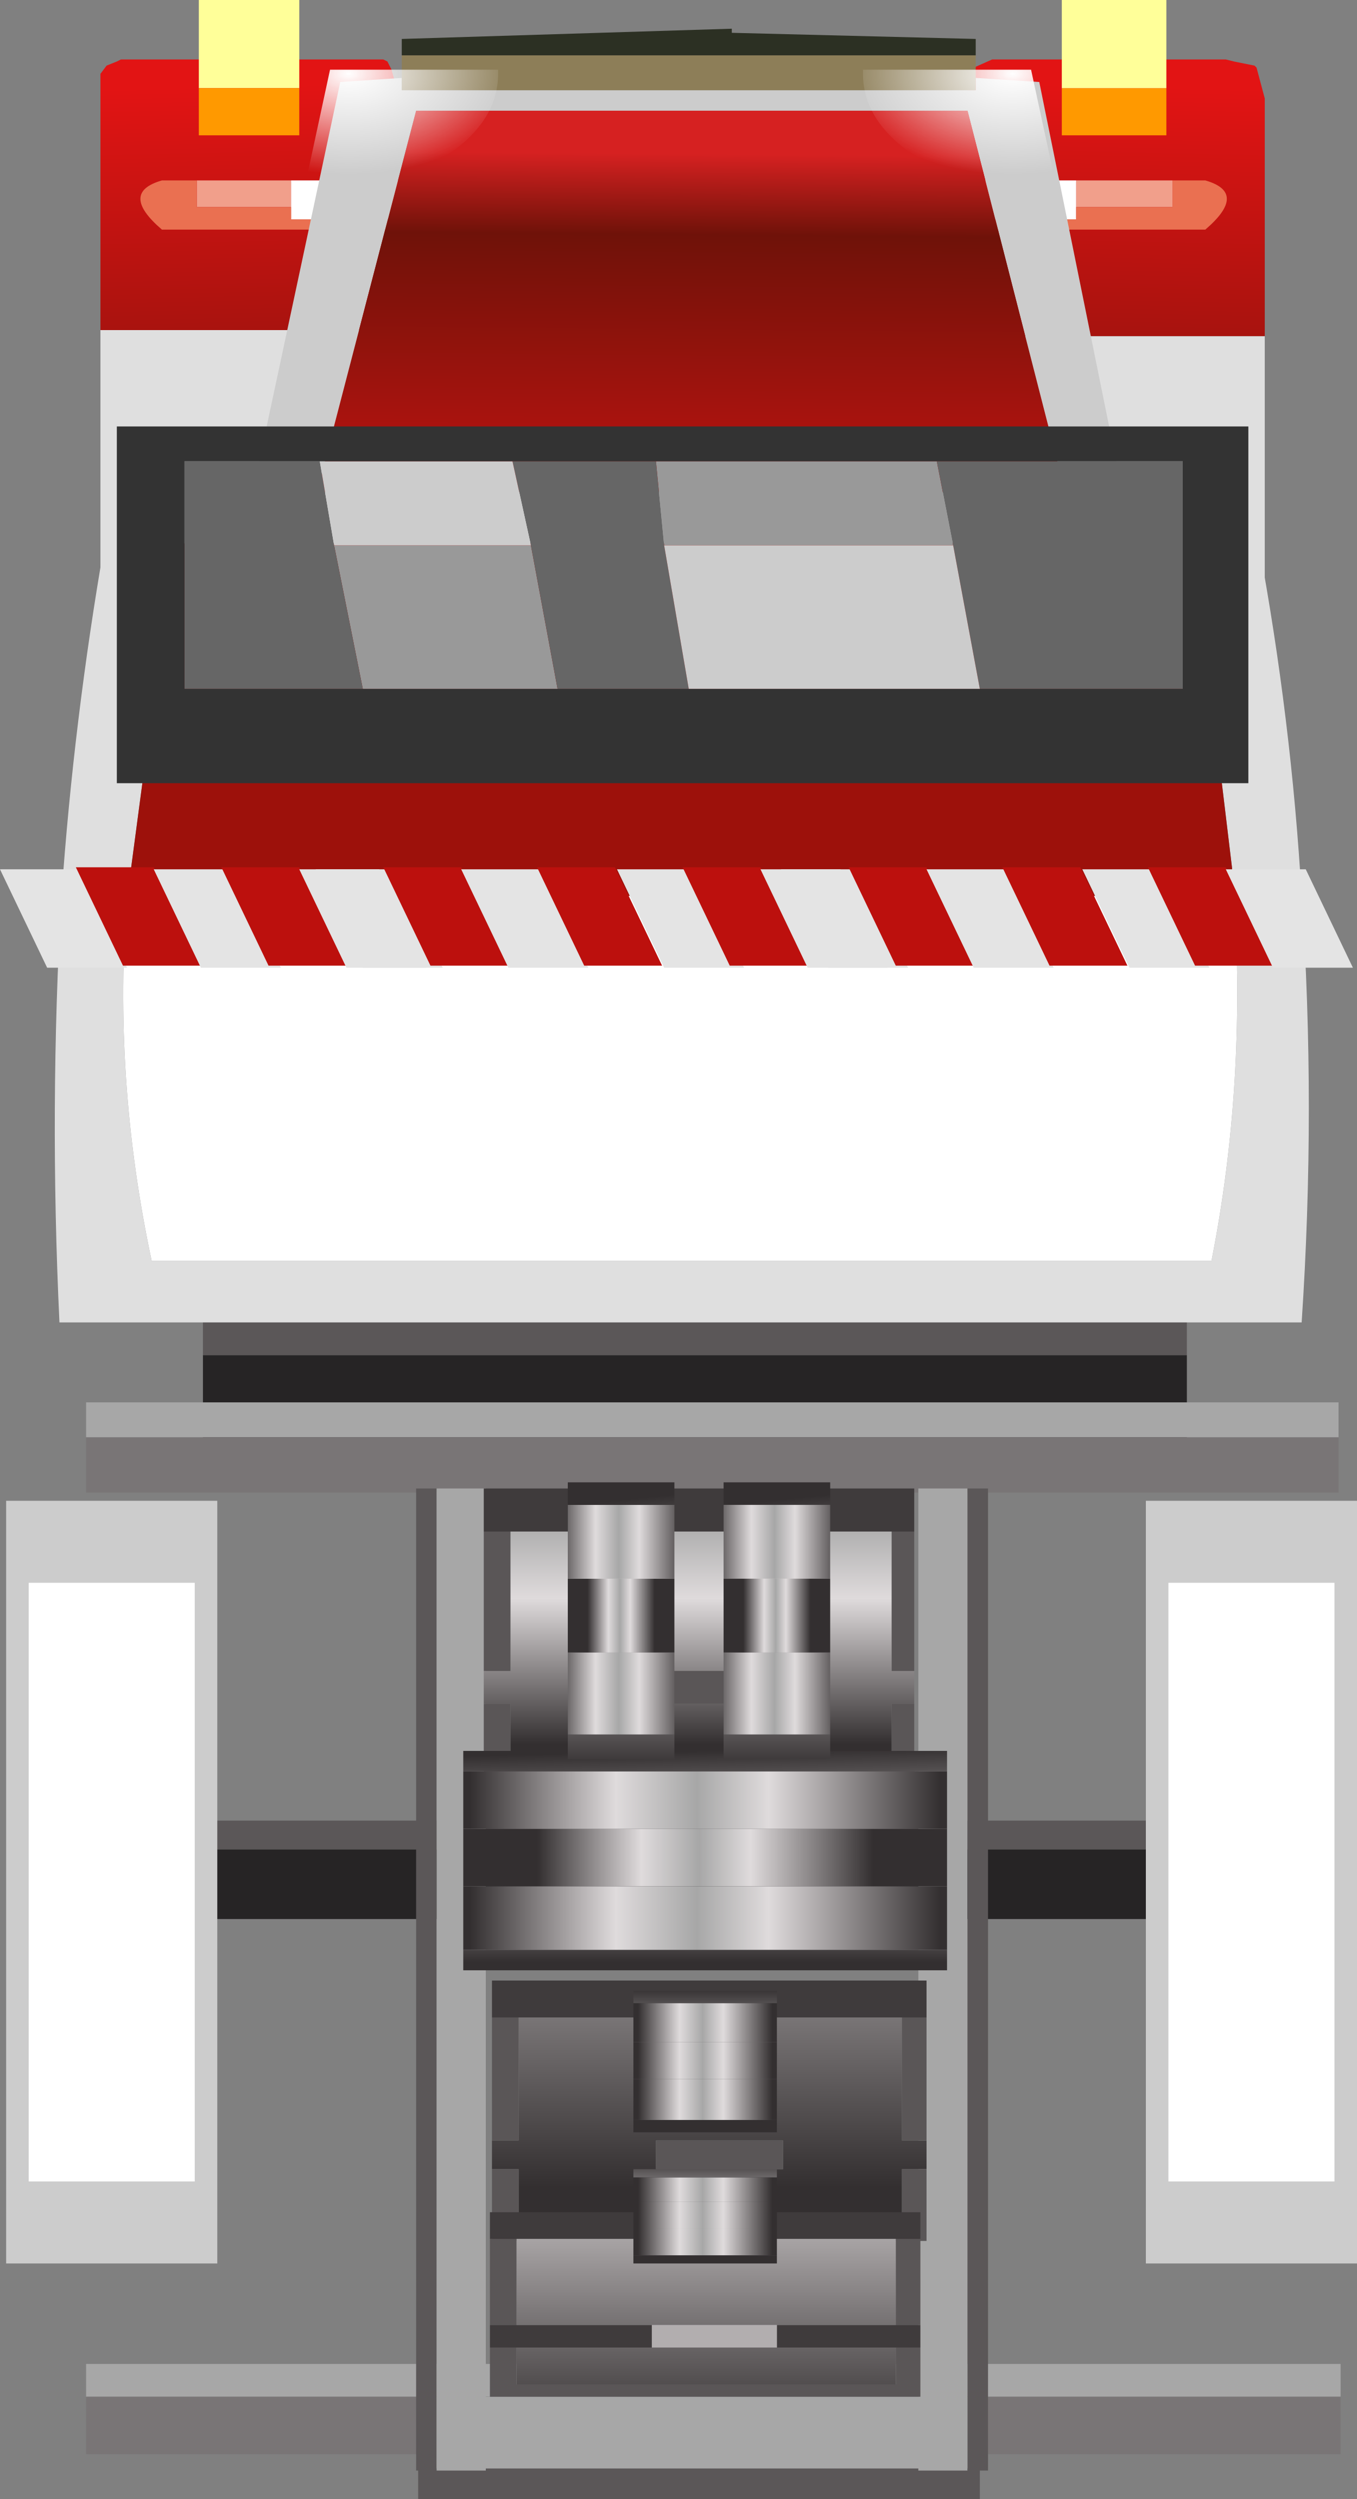 <?xml version="1.0" encoding="UTF-8" standalone="no"?>
<svg xmlns:xlink="http://www.w3.org/1999/xlink" height="60.95px" width="33.1px" xmlns="http://www.w3.org/2000/svg">
  <rect width="100%" height="100%" fill="#808080" stroke="none"/>
  <g transform="matrix(1, 0, 0, 1, 16.45, 30.05)">
    <path d="M16.25 28.4 L-14.35 28.4 -14.35 27.6 16.25 27.6 16.25 28.4" fill="#a7a7a7" fill-rule="evenodd" stroke="none"/>
    <path d="M16.25 28.4 L16.25 29.8 -14.35 29.8 -14.35 28.4 16.25 28.4" fill="#797576" fill-rule="evenodd" stroke="none"/>
    <path d="M-11.5 3.0 L-11.5 2.0 12.5 2.0 12.5 3.0 -11.5 3.0" fill="#5b5758" fill-rule="evenodd" stroke="none"/>
    <path d="M12.5 3.0 L12.5 5.45 -11.5 5.45 -11.5 3.0 12.5 3.0" fill="#262425" fill-rule="evenodd" stroke="none"/>
    <path d="M-14.35 5.0 L16.2 5.0 16.2 6.35 -14.35 6.35 -14.35 5.0" fill="#797576" fill-rule="evenodd" stroke="none"/>
    <path d="M-14.35 5.0 L-14.35 4.15 16.2 4.15 16.2 5.0 -14.35 5.0" fill="#a7a7a7" fill-rule="evenodd" stroke="none"/>
    <path d="M12.5 15.05 L12.5 16.75 -11.5 16.75 -11.5 15.05 12.5 15.05" fill="#262425" fill-rule="evenodd" stroke="none"/>
    <path d="M-11.5 15.05 L-11.5 14.35 12.5 14.35 12.5 15.05 -11.5 15.05" fill="#5b5758" fill-rule="evenodd" stroke="none"/>
    <path d="M7.45 30.15 L-6.25 30.15 -6.25 28.4 7.45 28.4 7.45 30.15" fill="#a7a7a7" fill-rule="evenodd" stroke="none"/>
    <path d="M7.45 30.15 L7.45 30.9 -6.25 30.9 -6.25 30.15 7.45 30.15" fill="#5b5758" fill-rule="evenodd" stroke="none"/>
    <path d="M-5.8 6.25 L-5.8 30.2 -6.3 30.2 -6.3 6.25 -5.8 6.25" fill="#5b5758" fill-rule="evenodd" stroke="none"/>
    <path d="M-5.8 6.25 L-4.6 6.25 -4.6 30.2 -5.8 30.2 -5.8 6.25" fill="#a7a7a7" fill-rule="evenodd" stroke="none"/>
    <path d="M7.15 30.2 L5.95 30.2 5.95 6.25 7.15 6.25 7.15 30.2" fill="#a7a7a7" fill-rule="evenodd" stroke="none"/>
    <path d="M7.15 6.25 L7.65 6.25 7.65 30.2 7.15 30.2 7.15 6.25" fill="#5b5758" fill-rule="evenodd" stroke="none"/>
    <path d="M5.85 11.5 L5.3 11.5 5.3 12.9 -4.0 12.9 -4.0 11.5 -4.65 11.5 -4.65 10.7 -4.0 10.7 -4.0 7.3 5.3 7.3 5.3 10.7 5.85 10.7 5.85 11.5 M2.35 11.5 L2.35 10.7 -0.7 10.7 -0.7 11.5 2.35 11.5" fill="url(#gradient0)" fill-rule="evenodd" stroke="none"/>
    <path d="M-4.65 11.5 L-4.0 11.5 -4.0 12.9 5.3 12.9 5.3 11.5 5.85 11.5 5.85 13.45 -4.65 13.45 -4.65 11.5 M5.85 10.7 L5.3 10.7 5.3 7.3 5.85 7.3 5.85 10.7 M-4.0 7.3 L-4.0 10.7 -4.65 10.7 -4.65 7.3 -4.0 7.3 M2.35 11.5 L-0.7 11.5 -0.7 10.7 2.35 10.7 2.35 11.5" fill="#5a5657" fill-rule="evenodd" stroke="none"/>
    <path d="M5.3 7.3 L-4.0 7.3 -4.65 7.3 -4.65 6.25 5.85 6.25 5.85 7.3 5.3 7.3" fill="#3f3b3c" fill-rule="evenodd" stroke="none"/>
    <path d="M6.15 22.85 L5.55 22.85 5.55 24.1 -3.8 24.1 -3.8 22.85 -4.45 22.85 -4.45 22.15 -3.8 22.15 -3.8 19.15 5.55 19.15 5.55 22.15 6.15 22.15 6.15 22.85 M2.65 22.85 L2.65 22.15 -0.45 22.15 -0.45 22.85 2.65 22.85" fill="url(#gradient1)" fill-rule="evenodd" stroke="none"/>
    <path d="M2.65 22.85 L-0.45 22.85 -0.45 22.15 2.65 22.15 2.65 22.85 M-4.45 22.85 L-3.8 22.85 -3.8 24.1 5.55 24.1 5.55 22.85 6.15 22.85 6.15 24.6 -4.45 24.6 -4.45 22.85 M6.15 22.15 L5.55 22.15 5.55 19.15 6.15 19.15 6.15 22.15 M-3.8 19.15 L-3.8 22.15 -4.45 22.15 -4.45 19.15 -3.8 19.15" fill="#5a5657" fill-rule="evenodd" stroke="none"/>
    <path d="M5.55 19.15 L-3.8 19.15 -4.45 19.15 -4.45 18.25 6.15 18.25 6.15 19.15 5.55 19.15" fill="#3f3b3c" fill-rule="evenodd" stroke="none"/>
    <path d="M5.4 24.55 L6.0 24.55 6.0 26.65 5.4 26.65 5.4 24.55 M-4.5 24.55 L-3.85 24.55 -3.85 26.65 -4.5 26.65 -4.5 24.55 M5.4 27.2 L6.0 27.2 6.0 28.4 -4.5 28.4 -4.5 27.2 -3.85 27.2 -3.85 28.1 5.4 28.1 5.4 27.2" fill="#5a5657" fill-rule="evenodd" stroke="none"/>
    <path d="M6.0 24.55 L5.4 24.55 -3.85 24.55 -4.5 24.55 -4.5 23.9 6.0 23.9 6.0 24.55 M5.4 26.65 L6.0 26.65 6.0 27.2 5.4 27.2 2.5 27.2 2.5 26.65 5.4 26.65 M-4.5 27.2 L-4.5 26.65 -3.85 26.65 -0.55 26.65 -0.55 27.2 -3.85 27.2 -4.5 27.2" fill="#3f3b3c" fill-rule="evenodd" stroke="none"/>
    <path d="M5.4 24.55 L5.4 26.65 2.5 26.65 -0.55 26.65 -3.85 26.65 -3.85 24.55 5.4 24.55 M5.4 27.2 L5.4 28.1 -3.85 28.1 -3.85 27.2 -0.55 27.2 2.5 27.2 5.4 27.2" fill="url(#gradient2)" fill-rule="evenodd" stroke="none"/>
    <path d="M2.5 27.2 L-0.55 27.2 -0.55 26.65 2.5 26.65 2.5 27.2" fill="#b2aeaf" fill-rule="evenodd" stroke="none"/>
    <path d="M6.65 17.5 L6.65 18.0 -5.15 18.0 -5.15 17.5 6.65 17.5" fill="url(#gradient3)" fill-rule="evenodd" stroke="none"/>
    <path d="M6.65 15.95 L6.65 17.5 -5.15 17.5 -5.15 15.95 6.65 15.95" fill="url(#gradient4)" fill-rule="evenodd" stroke="none"/>
    <path d="M6.65 14.55 L6.65 15.95 -5.15 15.95 -5.15 14.55 6.65 14.55" fill="url(#gradient5)" fill-rule="evenodd" stroke="none"/>
    <path d="M6.65 13.15 L6.65 14.55 -5.15 14.55 -5.15 13.15 6.65 13.15" fill="url(#gradient6)" fill-rule="evenodd" stroke="none"/>
    <path d="M-5.15 13.15 L-5.15 12.65 6.65 12.65 6.65 13.15 -5.15 13.15" fill="url(#gradient7)" fill-rule="evenodd" stroke="none"/>
    <path d="M2.5 21.65 L2.5 21.95 -1.0 21.95 -1.0 21.65 2.5 21.65" fill="url(#gradient8)" fill-rule="evenodd" stroke="none"/>
    <path d="M2.5 20.65 L2.5 21.65 -1.0 21.65 -1.0 20.65 2.5 20.65" fill="url(#gradient9)" fill-rule="evenodd" stroke="none"/>
    <path d="M2.5 19.75 L2.5 20.65 -1.0 20.65 -1.0 19.75 2.5 19.75" fill="url(#gradient10)" fill-rule="evenodd" stroke="none"/>
    <path d="M2.5 18.8 L2.5 19.75 -1.0 19.75 -1.0 18.8 2.5 18.8" fill="url(#gradient11)" fill-rule="evenodd" stroke="none"/>
    <path d="M-1.0 18.8 L-1.0 18.5 2.5 18.5 2.5 18.8 -1.0 18.8" fill="url(#gradient12)" fill-rule="evenodd" stroke="none"/>
    <path d="M-1.0 24.3 L-1.0 23.65 2.5 23.65 2.5 24.3 -1.0 24.3" fill="url(#gradient13)" fill-rule="evenodd" stroke="none"/>
    <path d="M-1.0 23.65 L-1.0 23.05 2.5 23.05 2.5 23.65 -1.0 23.65" fill="url(#gradient14)" fill-rule="evenodd" stroke="none"/>
    <path d="M-1.0 23.05 L-1.0 22.85 2.5 22.85 2.5 23.05 -1.0 23.05" fill="url(#gradient15)" fill-rule="evenodd" stroke="none"/>
    <path d="M2.5 24.95 L2.5 25.15 -1.0 25.15 -1.0 24.95 2.5 24.95" fill="url(#gradient16)" fill-rule="evenodd" stroke="none"/>
    <path d="M2.5 24.3 L2.5 24.95 -1.0 24.95 -1.0 24.3 2.5 24.3" fill="url(#gradient17)" fill-rule="evenodd" stroke="none"/>
    <path d="M1.2 6.65 L1.2 6.1 3.8 6.1 3.8 6.65 1.2 6.65" fill="url(#gradient18)" fill-rule="evenodd" stroke="none"/>
    <path d="M3.8 6.65 L3.8 8.45 1.2 8.45 1.2 6.65 3.8 6.65" fill="url(#gradient19)" fill-rule="evenodd" stroke="none"/>
    <path d="M3.8 10.25 L3.8 12.25 1.2 12.25 1.2 10.25 3.8 10.25" fill="url(#gradient20)" fill-rule="evenodd" stroke="none"/>
    <path d="M3.8 8.45 L3.8 10.25 1.2 10.25 1.2 8.45 3.8 8.45" fill="url(#gradient21)" fill-rule="evenodd" stroke="none"/>
    <path d="M3.8 12.25 L3.8 12.85 1.2 12.85 1.2 12.25 3.8 12.25" fill="url(#gradient22)" fill-rule="evenodd" stroke="none"/>
    <path d="M-2.6 12.25 L-2.6 10.25 0.0 10.25 0.0 12.25 -2.6 12.25" fill="url(#gradient23)" fill-rule="evenodd" stroke="none"/>
    <path d="M-2.6 10.25 L-2.6 8.45 0.0 8.45 0.0 10.25 -2.6 10.25" fill="url(#gradient24)" fill-rule="evenodd" stroke="none"/>
    <path d="M-2.6 8.45 L-2.6 6.65 0.0 6.65 0.0 8.45 -2.6 8.45" fill="url(#gradient25)" fill-rule="evenodd" stroke="none"/>
    <path d="M-2.6 6.65 L-2.6 6.1 0.0 6.1 0.0 6.65 -2.6 6.65" fill="url(#gradient26)" fill-rule="evenodd" stroke="none"/>
    <path d="M0.0 12.25 L0.0 12.85 -2.6 12.85 -2.6 12.25 0.0 12.25" fill="url(#gradient27)" fill-rule="evenodd" stroke="none"/>
    <path d="M-14.0 -22.0 L-14.0 -28.25 -13.85 -28.45 -13.6 -28.55 -13.5 -28.6 -7.1 -28.6 -7.0 -28.55 -6.9 -28.35 -6.8 -28.0 -6.8 -22.0 -14.0 -22.0" fill="url(#gradient28)" fill-rule="evenodd" stroke="none"/>
    <path d="M-14.0 -22.0 L-6.8 -22.0 -6.8 -14.1 -6.9 -13.25 -7.05 -13.0 -7.25 -12.95 -7.75 -12.9 -13.25 -12.9 -13.75 -13.0 -13.85 -13.1 -13.85 -13.15 -14.0 -13.65 -14.0 -22.0" fill="#dfdfdf" fill-rule="evenodd" stroke="none"/>
    <path d="M-11.65 -25.65 L-9.35 -25.65 -9.35 -25.0 -11.65 -25.0 -11.65 -25.65" fill="#f19f8b" fill-rule="evenodd" stroke="none"/>
    <path d="M-9.35 -25.65 L-6.65 -25.65 -6.65 -24.7 -9.35 -24.7 -9.35 -25.0 -9.35 -25.65" fill="#ffffff" fill-rule="evenodd" stroke="none"/>
    <path d="M-6.65 -24.7 L-6.65 -24.45 -12.5 -24.45 Q-13.55 -25.35 -12.5 -25.65 L-11.65 -25.65 -11.65 -25.0 -9.35 -25.0 -9.35 -24.7 -6.65 -24.7" fill="#ea7051" fill-rule="evenodd" stroke="none"/>
    <path d="M7.15 -21.85 L7.15 -28.05 7.25 -28.3 7.3 -28.4 7.75 -28.6 13.45 -28.6 13.65 -28.55 14.15 -28.45 14.2 -28.4 14.4 -27.65 14.4 -21.85 7.15 -21.85" fill="url(#gradient29)" fill-rule="evenodd" stroke="none"/>
    <path d="M7.15 -21.85 L14.4 -21.85 14.4 -13.35 14.1 -12.95 13.65 -12.9 7.65 -12.9 7.35 -13.0 7.3 -13.1 7.2 -13.25 7.15 -13.75 7.15 -21.85" fill="#dfdfdf" fill-rule="evenodd" stroke="none"/>
    <path d="M9.8 -25.0 L9.8 -25.65 12.15 -25.65 12.15 -25.0 9.8 -25.0" fill="#f19f8b" fill-rule="evenodd" stroke="none"/>
    <path d="M9.8 -25.65 L9.8 -25.0 9.8 -24.7 7.1 -24.7 7.1 -25.65 9.8 -25.65" fill="#ffffff" fill-rule="evenodd" stroke="none"/>
    <path d="M9.8 -25.0 L12.15 -25.0 12.15 -25.65 12.95 -25.65 Q14.0 -25.35 12.95 -24.45 L7.1 -24.45 7.1 -24.7 9.8 -24.7 9.8 -25.0" fill="#ea7051" fill-rule="evenodd" stroke="none"/>
    <path d="M9.45 -27.9 L12.0 -27.9 12.0 -26.75 9.45 -26.75 9.45 -27.9" fill="#ff9900" fill-rule="evenodd" stroke="none"/>
    <path d="M12.0 -27.9 L9.45 -27.9 9.45 -30.05 12.0 -30.05 12.0 -27.9" fill="#ffff99" fill-rule="evenodd" stroke="none"/>
    <path d="M-11.6 -27.9 L-11.6 -30.05 -9.15 -30.05 -9.15 -27.9 -11.6 -27.9" fill="#ffff99" fill-rule="evenodd" stroke="none"/>
    <path d="M-9.15 -27.9 L-9.15 -26.75 -11.6 -26.75 -11.6 -27.9 -9.15 -27.9" fill="#ff9900" fill-rule="evenodd" stroke="none"/>
    <path d="M-6.65 -28.15 L-6.65 -27.85 7.35 -27.85 7.35 -28.15 8.9 -28.05 11.7 -14.25 -11.1 -14.25 -8.15 -28.05 -6.65 -28.15 M10.25 -15.25 L7.15 -27.35 -6.3 -27.35 -9.45 -15.25 1.1 -15.7 10.25 -15.25" fill="#cccccc" fill-rule="evenodd" stroke="none"/>
    <path d="M7.35 -28.15 L7.35 -27.85 -6.65 -27.85 -6.65 -28.15 -6.65 -28.7 7.35 -28.7 7.35 -28.15" fill="#8d7e58" fill-rule="evenodd" stroke="none"/>
    <path d="M7.35 -28.7 L-6.65 -28.7 -6.65 -29.1 1.4 -29.35 1.4 -29.25 7.35 -29.1 7.35 -28.7" fill="#2c3023" fill-rule="evenodd" stroke="none"/>
    <path d="M10.25 -15.25 L1.1 -15.7 -9.45 -15.25 -6.3 -27.35 7.15 -27.35 10.25 -15.25" fill="url(#gradient30)" fill-rule="evenodd" stroke="none"/>
    <path d="M8.7 -28.35 L9.25 -25.8 8.25 -25.7 Q6.7 -25.7 5.65 -26.4 4.6 -27.2 4.6 -28.25 L4.6 -28.35 8.7 -28.35" fill="url(#gradient31)" fill-rule="evenodd" stroke="none"/>
    <path d="M-8.4 -28.35 L-4.3 -28.35 -4.3 -28.25 Q-4.3 -27.2 -5.35 -26.4 -6.4 -25.7 -7.95 -25.7 L-8.95 -25.8 -8.4 -28.35" fill="url(#gradient32)" fill-rule="evenodd" stroke="none"/>
    <path d="M13.65 -8.2 L13.6 -8.9 12.65 -16.8 -12.2 -16.8 -13.25 -8.9 -13.35 -8.2 Q-13.7 -3.75 -12.75 0.7 L13.1 0.7 Q13.95 -3.6 13.65 -8.2 M14.25 -16.8 Q15.05 -12.5 15.3 -8.2 15.65 -3.05 15.3 2.2 L-15.0 2.2 Q-15.25 -3.05 -14.95 -8.2 -14.65 -12.5 -13.9 -16.8 L-13.65 -18.05 14.0 -18.05 14.25 -16.8" fill="#dfdfdf" fill-rule="evenodd" stroke="none"/>
    <path d="M-13.35 -8.2 L-13.25 -8.9 -12.2 -16.8 12.65 -16.8 13.6 -8.9 13.65 -8.2 -13.35 -8.2" fill="#9d110b" fill-rule="evenodd" stroke="none"/>
    <path d="M-13.35 -8.2 L13.65 -8.2 Q13.95 -3.6 13.1 0.7 L-12.75 0.7 Q-13.7 -3.75 -13.35 -8.2" fill="#ffffff" fill-rule="evenodd" stroke="none"/>
    <path d="M-2.85 -13.25 L-7.6 -13.25 -8.3 -16.75 -3.5 -16.75 -2.85 -13.25 M-0.45 -18.8 L6.4 -18.8 6.8 -16.75 -0.25 -16.75 -0.45 -18.8" fill="#999999" fill-rule="evenodd" stroke="none"/>
    <path d="M6.4 -18.8 L12.4 -18.8 12.4 -13.25 7.45 -13.25 6.8 -16.75 6.4 -18.8 M0.35 -13.25 L-2.85 -13.25 -3.5 -16.75 -3.95 -18.8 -0.45 -18.8 -0.25 -16.75 0.35 -13.25 M-7.6 -13.25 L-11.95 -13.25 -11.95 -18.8 -8.65 -18.8 -8.3 -16.75 -7.6 -13.25" fill="#666666" fill-rule="evenodd" stroke="none"/>
    <path d="M7.45 -13.25 L0.35 -13.25 -0.25 -16.75 6.8 -16.75 7.45 -13.25 M-8.65 -18.8 L-3.95 -18.8 -3.5 -16.75 -8.3 -16.75 -8.65 -18.8" fill="#cccccc" fill-rule="evenodd" stroke="none"/>
    <path d="M14.0 -19.65 L14.0 -10.95 -13.6 -10.95 -13.6 -19.65 14.0 -19.65 M7.45 -13.25 L12.4 -13.25 12.4 -18.8 6.4 -18.8 -0.45 -18.8 -3.95 -18.8 -8.65 -18.8 -11.95 -18.8 -11.95 -13.25 -7.6 -13.25 -2.85 -13.25 0.35 -13.25 7.45 -13.25" fill="#333333" fill-rule="evenodd" stroke="none"/>
    <path d="M4.55 -8.85 L5.7 -6.45 3.75 -6.45 2.6 -8.85 4.55 -8.85" fill="#e4e4e4" fill-rule="evenodd" stroke="none"/>
    <path d="M6.15 -8.9 L7.3 -6.5 5.4 -6.5 4.25 -8.9 6.15 -8.9" fill="#bc100d" fill-rule="evenodd" stroke="none"/>
    <path d="M8.1 -8.85 L9.25 -6.45 7.3 -6.45 6.15 -8.85 8.1 -8.85" fill="#e4e4e4" fill-rule="evenodd" stroke="none"/>
    <path d="M9.9 -8.9 L11.05 -6.5 9.15 -6.5 8.0 -8.9 9.9 -8.9" fill="#bc100d" fill-rule="evenodd" stroke="none"/>
    <path d="M11.9 -8.85 L13.05 -6.45 11.1 -6.45 9.95 -8.85 11.9 -8.85" fill="#e4e4e4" fill-rule="evenodd" stroke="none"/>
    <path d="M13.45 -8.9 L14.6 -6.5 12.7 -6.5 11.55 -8.9 13.45 -8.9" fill="#bc100d" fill-rule="evenodd" stroke="none"/>
    <path d="M15.4 -8.85 L16.55 -6.45 14.6 -6.45 13.45 -8.85 15.4 -8.85" fill="#e4e4e4" fill-rule="evenodd" stroke="none"/>
    <path d="M-6.8 -8.85 L-5.65 -6.45 -7.6 -6.45 -8.75 -8.85 -6.8 -8.85" fill="#e4e4e4" fill-rule="evenodd" stroke="none"/>
    <path d="M-5.2 -8.9 L-4.05 -6.5 -5.95 -6.5 -7.1 -8.9 -5.2 -8.9" fill="#bc100d" fill-rule="evenodd" stroke="none"/>
    <path d="M-3.25 -8.85 L-2.1 -6.45 -4.05 -6.45 -5.2 -8.85 -3.25 -8.85" fill="#e4e4e4" fill-rule="evenodd" stroke="none"/>
    <path d="M-1.45 -8.9 L-0.3 -6.5 -2.2 -6.5 -3.35 -8.9 -1.45 -8.9" fill="#bc100d" fill-rule="evenodd" stroke="none"/>
    <path d="M0.55 -8.85 L1.7 -6.45 -0.25 -6.45 -1.4 -8.85 0.55 -8.85" fill="#e4e4e4" fill-rule="evenodd" stroke="none"/>
    <path d="M2.1 -8.9 L3.25 -6.5 1.35 -6.5 0.2 -8.9 2.1 -8.9" fill="#bc100d" fill-rule="evenodd" stroke="none"/>
    <path d="M4.05 -8.85 L5.2 -6.45 3.25 -6.45 2.1 -8.85 4.05 -8.85" fill="#e4e4e4" fill-rule="evenodd" stroke="none"/>
    <path d="M-14.5 -8.85 L-13.35 -6.45 -15.3 -6.45 -16.45 -8.85 -14.5 -8.85" fill="#e4e4e4" fill-rule="evenodd" stroke="none"/>
    <path d="M-12.7 -8.9 L-11.55 -6.5 -13.45 -6.5 -14.6 -8.9 -12.7 -8.9" fill="#bc100d" fill-rule="evenodd" stroke="none"/>
    <path d="M-10.75 -8.85 L-9.6 -6.45 -11.55 -6.45 -12.7 -8.85 -10.75 -8.85" fill="#e4e4e4" fill-rule="evenodd" stroke="none"/>
    <path d="M-9.15 -8.9 L-8.0 -6.5 -9.9 -6.5 -11.05 -8.9 -9.15 -8.9" fill="#bc100d" fill-rule="evenodd" stroke="none"/>
    <path d="M-7.2 -8.85 L-6.05 -6.45 -8.0 -6.45 -9.15 -8.85 -7.2 -8.85" fill="#e4e4e4" fill-rule="evenodd" stroke="none"/>
    <path d="M-16.3 25.15 L-16.3 6.55 -11.15 6.55 -11.15 25.15 -16.3 25.15" fill="#cccccc" fill-rule="evenodd" stroke="none"/>
    <path d="M-15.75 23.15 L-15.75 8.55 -11.7 8.55 -11.7 23.15 -15.75 23.15" fill="#ffffff" fill-rule="evenodd" stroke="none"/>
    <path d="M11.5 25.15 L11.5 6.55 16.65 6.55 16.65 25.15 11.5 25.15" fill="#cccccc" fill-rule="evenodd" stroke="none"/>
    <path d="M12.05 23.15 L12.05 8.55 16.1 8.55 16.1 23.15 12.05 23.15" fill="#ffffff" fill-rule="evenodd" stroke="none"/>
  </g>
  <defs>
    <linearGradient gradientTransform="matrix(0.0, 0.007, -0.004, 0.0, 1.4, 6.75)" gradientUnits="userSpaceOnUse" id="gradient0" spreadMethod="pad" x1="-819.2" x2="819.2">
      <stop offset="0.0" stop-color="#332f30"/>
      <stop offset="0.365" stop-color="#dfdbdc"/>
      <stop offset="0.518" stop-color="#a7a7a7"/>
      <stop offset="0.69" stop-color="#dfdbdc"/>
      <stop offset="1.0" stop-color="#332f30"/>
    </linearGradient>
    <linearGradient gradientTransform="matrix(0.0, 0.02, -0.004, 0.0, 1.4, 6.9)" gradientUnits="userSpaceOnUse" id="gradient1" spreadMethod="pad" x1="-819.2" x2="819.2">
      <stop offset="0.0" stop-color="#332f30"/>
      <stop offset="0.365" stop-color="#dfdbdc"/>
      <stop offset="0.518" stop-color="#a7a7a7"/>
      <stop offset="0.69" stop-color="#dfdbdc"/>
      <stop offset="1.0" stop-color="#332f30"/>
    </linearGradient>
    <linearGradient gradientTransform="matrix(0.0, 0.014, -0.004, 0.0, 1.1, 17.9)" gradientUnits="userSpaceOnUse" id="gradient2" spreadMethod="pad" x1="-819.2" x2="819.2">
      <stop offset="0.0" stop-color="#332f30"/>
      <stop offset="0.365" stop-color="#dfdbdc"/>
      <stop offset="0.518" stop-color="#a7a7a7"/>
      <stop offset="0.69" stop-color="#dfdbdc"/>
      <stop offset="1.0" stop-color="#332f30"/>
    </linearGradient>
    <linearGradient gradientTransform="matrix(0.0, -0.005, 0.004, 0.0, 1.15, 13.7)" gradientUnits="userSpaceOnUse" id="gradient3" spreadMethod="pad" x1="-819.2" x2="819.2">
      <stop offset="0.0" stop-color="#332f30"/>
      <stop offset="0.365" stop-color="#dfdbdc"/>
      <stop offset="0.518" stop-color="#a7a7a7"/>
      <stop offset="0.69" stop-color="#dfdbdc"/>
      <stop offset="1.0" stop-color="#332f30"/>
    </linearGradient>
    <linearGradient gradientTransform="matrix(-0.007, 0.0, 0.0, -0.004, 0.75, 15.25)" gradientUnits="userSpaceOnUse" id="gradient4" spreadMethod="pad" x1="-819.2" x2="819.2">
      <stop offset="0.0" stop-color="#332f30"/>
      <stop offset="0.365" stop-color="#dfdbdc"/>
      <stop offset="0.518" stop-color="#a7a7a7"/>
      <stop offset="0.69" stop-color="#dfdbdc"/>
      <stop offset="1.0" stop-color="#332f30"/>
    </linearGradient>
    <linearGradient gradientTransform="matrix(-0.005, 0.0, 0.0, -0.004, 0.75, 15.4)" gradientUnits="userSpaceOnUse" id="gradient5" spreadMethod="pad" x1="-819.2" x2="819.2">
      <stop offset="0.0" stop-color="#332f30"/>
      <stop offset="0.365" stop-color="#dfdbdc"/>
      <stop offset="0.518" stop-color="#a7a7a7"/>
      <stop offset="0.69" stop-color="#dfdbdc"/>
      <stop offset="1.0" stop-color="#332f30"/>
    </linearGradient>
    <linearGradient gradientTransform="matrix(-0.007, 0.0, 0.0, -0.004, 0.75, 15.65)" gradientUnits="userSpaceOnUse" id="gradient6" spreadMethod="pad" x1="-819.2" x2="819.2">
      <stop offset="0.0" stop-color="#332f30"/>
      <stop offset="0.365" stop-color="#dfdbdc"/>
      <stop offset="0.518" stop-color="#a7a7a7"/>
      <stop offset="0.69" stop-color="#dfdbdc"/>
      <stop offset="1.0" stop-color="#332f30"/>
    </linearGradient>
    <linearGradient gradientTransform="matrix(-1.0E-4, -0.006, 0.005, -1.0E-4, -3.1, 17.65)" gradientUnits="userSpaceOnUse" id="gradient7" spreadMethod="pad" x1="-819.2" x2="819.2">
      <stop offset="0.0" stop-color="#332f30"/>
      <stop offset="0.365" stop-color="#dfdbdc"/>
      <stop offset="0.518" stop-color="#a7a7a7"/>
      <stop offset="0.69" stop-color="#dfdbdc"/>
      <stop offset="1.0" stop-color="#332f30"/>
    </linearGradient>
    <linearGradient gradientTransform="matrix(0.0, -0.003, 0.001, 0.0, 0.85, 19.2)" gradientUnits="userSpaceOnUse" id="gradient8" spreadMethod="pad" x1="-819.2" x2="819.2">
      <stop offset="0.0" stop-color="#332f30"/>
      <stop offset="0.365" stop-color="#dfdbdc"/>
      <stop offset="0.518" stop-color="#a7a7a7"/>
      <stop offset="0.69" stop-color="#dfdbdc"/>
      <stop offset="1.0" stop-color="#332f30"/>
    </linearGradient>
    <linearGradient gradientTransform="matrix(-0.002, 0.0, 0.0, -0.003, 0.75, 20.15)" gradientUnits="userSpaceOnUse" id="gradient9" spreadMethod="pad" x1="-819.2" x2="819.2">
      <stop offset="0.0" stop-color="#332f30"/>
      <stop offset="0.365" stop-color="#dfdbdc"/>
      <stop offset="0.518" stop-color="#a7a7a7"/>
      <stop offset="0.69" stop-color="#dfdbdc"/>
      <stop offset="1.0" stop-color="#332f30"/>
    </linearGradient>
    <linearGradient gradientTransform="matrix(-0.002, 0.0, 0.0, -0.003, 0.75, 20.3)" gradientUnits="userSpaceOnUse" id="gradient10" spreadMethod="pad" x1="-819.2" x2="819.2">
      <stop offset="0.0" stop-color="#332f30"/>
      <stop offset="0.365" stop-color="#dfdbdc"/>
      <stop offset="0.518" stop-color="#a7a7a7"/>
      <stop offset="0.69" stop-color="#dfdbdc"/>
      <stop offset="1.0" stop-color="#332f30"/>
    </linearGradient>
    <linearGradient gradientTransform="matrix(-0.002, 0.0, 0.0, -0.003, 0.75, 20.45)" gradientUnits="userSpaceOnUse" id="gradient11" spreadMethod="pad" x1="-819.2" x2="819.2">
      <stop offset="0.0" stop-color="#332f30"/>
      <stop offset="0.365" stop-color="#dfdbdc"/>
      <stop offset="0.518" stop-color="#a7a7a7"/>
      <stop offset="0.69" stop-color="#dfdbdc"/>
      <stop offset="1.0" stop-color="#332f30"/>
    </linearGradient>
    <linearGradient gradientTransform="matrix(0.0, -0.004, 0.002, 0.0, -0.4, 21.7)" gradientUnits="userSpaceOnUse" id="gradient12" spreadMethod="pad" x1="-819.2" x2="819.2">
      <stop offset="0.0" stop-color="#332f30"/>
      <stop offset="0.365" stop-color="#dfdbdc"/>
      <stop offset="0.518" stop-color="#a7a7a7"/>
      <stop offset="0.69" stop-color="#dfdbdc"/>
      <stop offset="1.0" stop-color="#332f30"/>
    </linearGradient>
    <linearGradient gradientTransform="matrix(-0.002, 0.0, 0.0, -0.002, 0.75, 24.05)" gradientUnits="userSpaceOnUse" id="gradient13" spreadMethod="pad" x1="-819.2" x2="819.2">
      <stop offset="0.0" stop-color="#332f30"/>
      <stop offset="0.365" stop-color="#dfdbdc"/>
      <stop offset="0.518" stop-color="#a7a7a7"/>
      <stop offset="0.69" stop-color="#dfdbdc"/>
      <stop offset="1.0" stop-color="#332f30"/>
    </linearGradient>
    <linearGradient gradientTransform="matrix(-0.002, 0.0, 0.0, -0.002, 0.75, 24.15)" gradientUnits="userSpaceOnUse" id="gradient14" spreadMethod="pad" x1="-819.2" x2="819.2">
      <stop offset="0.0" stop-color="#332f30"/>
      <stop offset="0.365" stop-color="#dfdbdc"/>
      <stop offset="0.518" stop-color="#a7a7a7"/>
      <stop offset="0.69" stop-color="#dfdbdc"/>
      <stop offset="1.0" stop-color="#332f30"/>
    </linearGradient>
    <linearGradient gradientTransform="matrix(0.0, -0.003, 0.002, 0.0, -0.4, 25.0)" gradientUnits="userSpaceOnUse" id="gradient15" spreadMethod="pad" x1="-819.2" x2="819.2">
      <stop offset="0.0" stop-color="#332f30"/>
      <stop offset="0.365" stop-color="#dfdbdc"/>
      <stop offset="0.518" stop-color="#a7a7a7"/>
      <stop offset="0.69" stop-color="#dfdbdc"/>
      <stop offset="1.0" stop-color="#332f30"/>
    </linearGradient>
    <linearGradient gradientTransform="matrix(0.0, -0.002, 0.001, 0.0, 0.85, 23.3)" gradientUnits="userSpaceOnUse" id="gradient16" spreadMethod="pad" x1="-819.2" x2="819.2">
      <stop offset="0.0" stop-color="#332f30"/>
      <stop offset="0.365" stop-color="#dfdbdc"/>
      <stop offset="0.518" stop-color="#a7a7a7"/>
      <stop offset="0.69" stop-color="#dfdbdc"/>
      <stop offset="1.0" stop-color="#332f30"/>
    </linearGradient>
    <linearGradient gradientTransform="matrix(-0.002, 0.0, 0.0, -0.002, 0.75, 23.95)" gradientUnits="userSpaceOnUse" id="gradient17" spreadMethod="pad" x1="-819.2" x2="819.2">
      <stop offset="0.0" stop-color="#332f30"/>
      <stop offset="0.365" stop-color="#dfdbdc"/>
      <stop offset="0.518" stop-color="#a7a7a7"/>
      <stop offset="0.69" stop-color="#dfdbdc"/>
      <stop offset="1.0" stop-color="#332f30"/>
    </linearGradient>
    <linearGradient gradientTransform="matrix(0.0, -0.007, 0.001, -1.0E-4, 1.65, 12.35)" gradientUnits="userSpaceOnUse" id="gradient18" spreadMethod="pad" x1="-819.2" x2="819.2">
      <stop offset="0.0" stop-color="#332f30"/>
      <stop offset="0.365" stop-color="#dfdbdc"/>
      <stop offset="0.518" stop-color="#a7a7a7"/>
      <stop offset="0.69" stop-color="#dfdbdc"/>
      <stop offset="1.0" stop-color="#332f30"/>
    </linearGradient>
    <linearGradient gradientTransform="matrix(-0.002, 0.0, 0.0, -0.005, 2.5, 9.85)" gradientUnits="userSpaceOnUse" id="gradient19" spreadMethod="pad" x1="-819.2" x2="819.2">
      <stop offset="0.0" stop-color="#332f30"/>
      <stop offset="0.365" stop-color="#dfdbdc"/>
      <stop offset="0.518" stop-color="#a7a7a7"/>
      <stop offset="0.69" stop-color="#dfdbdc"/>
      <stop offset="1.0" stop-color="#332f30"/>
    </linearGradient>
    <linearGradient gradientTransform="matrix(-0.002, 0.0, 0.0, -0.005, 2.5, 9.35)" gradientUnits="userSpaceOnUse" id="gradient20" spreadMethod="pad" x1="-819.2" x2="819.2">
      <stop offset="0.0" stop-color="#332f30"/>
      <stop offset="0.365" stop-color="#dfdbdc"/>
      <stop offset="0.518" stop-color="#a7a7a7"/>
      <stop offset="0.69" stop-color="#dfdbdc"/>
      <stop offset="1.0" stop-color="#332f30"/>
    </linearGradient>
    <linearGradient gradientTransform="matrix(-0.001, 0.0, 0.0, -0.005, 2.5, 9.6)" gradientUnits="userSpaceOnUse" id="gradient21" spreadMethod="pad" x1="-819.2" x2="819.2">
      <stop offset="0.0" stop-color="#332f30"/>
      <stop offset="0.365" stop-color="#dfdbdc"/>
      <stop offset="0.518" stop-color="#a7a7a7"/>
      <stop offset="0.69" stop-color="#dfdbdc"/>
      <stop offset="1.0" stop-color="#332f30"/>
    </linearGradient>
    <linearGradient gradientTransform="matrix(0.0, -0.007, 9.0E-4, 0.0, 2.6, 7.4)" gradientUnits="userSpaceOnUse" id="gradient22" spreadMethod="pad" x1="-819.2" x2="819.2">
      <stop offset="0.0" stop-color="#332f30"/>
      <stop offset="0.365" stop-color="#dfdbdc"/>
      <stop offset="0.518" stop-color="#a7a7a7"/>
      <stop offset="0.69" stop-color="#dfdbdc"/>
      <stop offset="1.0" stop-color="#332f30"/>
    </linearGradient>
    <linearGradient gradientTransform="matrix(-0.002, 0.0, 0.0, -0.005, -1.3, 9.35)" gradientUnits="userSpaceOnUse" id="gradient23" spreadMethod="pad" x1="-819.2" x2="819.2">
      <stop offset="0.0" stop-color="#332f30"/>
      <stop offset="0.365" stop-color="#dfdbdc"/>
      <stop offset="0.518" stop-color="#a7a7a7"/>
      <stop offset="0.69" stop-color="#dfdbdc"/>
      <stop offset="1.0" stop-color="#332f30"/>
    </linearGradient>
    <linearGradient gradientTransform="matrix(-0.001, 0.0, 0.0, -0.005, -1.3, 9.6)" gradientUnits="userSpaceOnUse" id="gradient24" spreadMethod="pad" x1="-819.2" x2="819.2">
      <stop offset="0.0" stop-color="#332f30"/>
      <stop offset="0.365" stop-color="#dfdbdc"/>
      <stop offset="0.518" stop-color="#a7a7a7"/>
      <stop offset="0.69" stop-color="#dfdbdc"/>
      <stop offset="1.0" stop-color="#332f30"/>
    </linearGradient>
    <linearGradient gradientTransform="matrix(-0.002, 0.0, 0.0, -0.005, -1.3, 9.85)" gradientUnits="userSpaceOnUse" id="gradient25" spreadMethod="pad" x1="-819.2" x2="819.2">
      <stop offset="0.0" stop-color="#332f30"/>
      <stop offset="0.365" stop-color="#dfdbdc"/>
      <stop offset="0.518" stop-color="#a7a7a7"/>
      <stop offset="0.69" stop-color="#dfdbdc"/>
      <stop offset="1.0" stop-color="#332f30"/>
    </linearGradient>
    <linearGradient gradientTransform="matrix(0.0, -0.007, 0.001, -1.0E-4, -2.15, 12.35)" gradientUnits="userSpaceOnUse" id="gradient26" spreadMethod="pad" x1="-819.2" x2="819.2">
      <stop offset="0.0" stop-color="#332f30"/>
      <stop offset="0.365" stop-color="#dfdbdc"/>
      <stop offset="0.518" stop-color="#a7a7a7"/>
      <stop offset="0.69" stop-color="#dfdbdc"/>
      <stop offset="1.0" stop-color="#332f30"/>
    </linearGradient>
    <linearGradient gradientTransform="matrix(0.0, -0.007, 9.0E-4, 0.0, -1.2, 7.4)" gradientUnits="userSpaceOnUse" id="gradient27" spreadMethod="pad" x1="-819.2" x2="819.2">
      <stop offset="0.0" stop-color="#332f30"/>
      <stop offset="0.365" stop-color="#dfdbdc"/>
      <stop offset="0.518" stop-color="#a7a7a7"/>
      <stop offset="0.69" stop-color="#dfdbdc"/>
      <stop offset="1.0" stop-color="#332f30"/>
    </linearGradient>
    <linearGradient gradientTransform="matrix(2.0E-4, 0.009, 0.009, -2.0E-4, -10.4, -20.7)" gradientUnits="userSpaceOnUse" id="gradient28" spreadMethod="pad" x1="-819.2" x2="819.2">
      <stop offset="0.008" stop-color="#e21414"/>
      <stop offset="0.816" stop-color="#6f1209"/>
      <stop offset="0.988" stop-color="#d62121"/>
    </linearGradient>
    <linearGradient gradientTransform="matrix(-2.0E-4, 0.009, -0.009, -2.0E-4, 10.8, -20.7)" gradientUnits="userSpaceOnUse" id="gradient29" spreadMethod="pad" x1="-819.2" x2="819.2">
      <stop offset="0.008" stop-color="#e21414"/>
      <stop offset="0.816" stop-color="#6f1209"/>
      <stop offset="0.988" stop-color="#d62121"/>
    </linearGradient>
    <linearGradient gradientTransform="matrix(1.0E-4, -0.007, 0.012, 1.0E-4, 0.7, -20.7)" gradientUnits="userSpaceOnUse" id="gradient30" spreadMethod="pad" x1="-819.2" x2="819.2">
      <stop offset="0.008" stop-color="#e21414"/>
      <stop offset="0.816" stop-color="#6f1209"/>
      <stop offset="0.988" stop-color="#d62121"/>
    </linearGradient>
    <radialGradient cx="0" cy="0" gradientTransform="matrix(-0.005, 0.0, 0.0, -0.003, 8.25, -28.25)" gradientUnits="userSpaceOnUse" id="gradient31" r="819.2" spreadMethod="pad">
      <stop offset="0.0" stop-color="#ffffff"/>
      <stop offset="1.0" stop-color="#ffffff" stop-opacity="0.0"/>
    </radialGradient>
    <radialGradient cx="0" cy="0" gradientTransform="matrix(0.005, 0.0, 0.0, -0.003, -7.95, -28.25)" gradientUnits="userSpaceOnUse" id="gradient32" r="819.2" spreadMethod="pad">
      <stop offset="0.0" stop-color="#ffffff"/>
      <stop offset="1.0" stop-color="#ffffff" stop-opacity="0.0"/>
    </radialGradient>
  </defs>
</svg>
